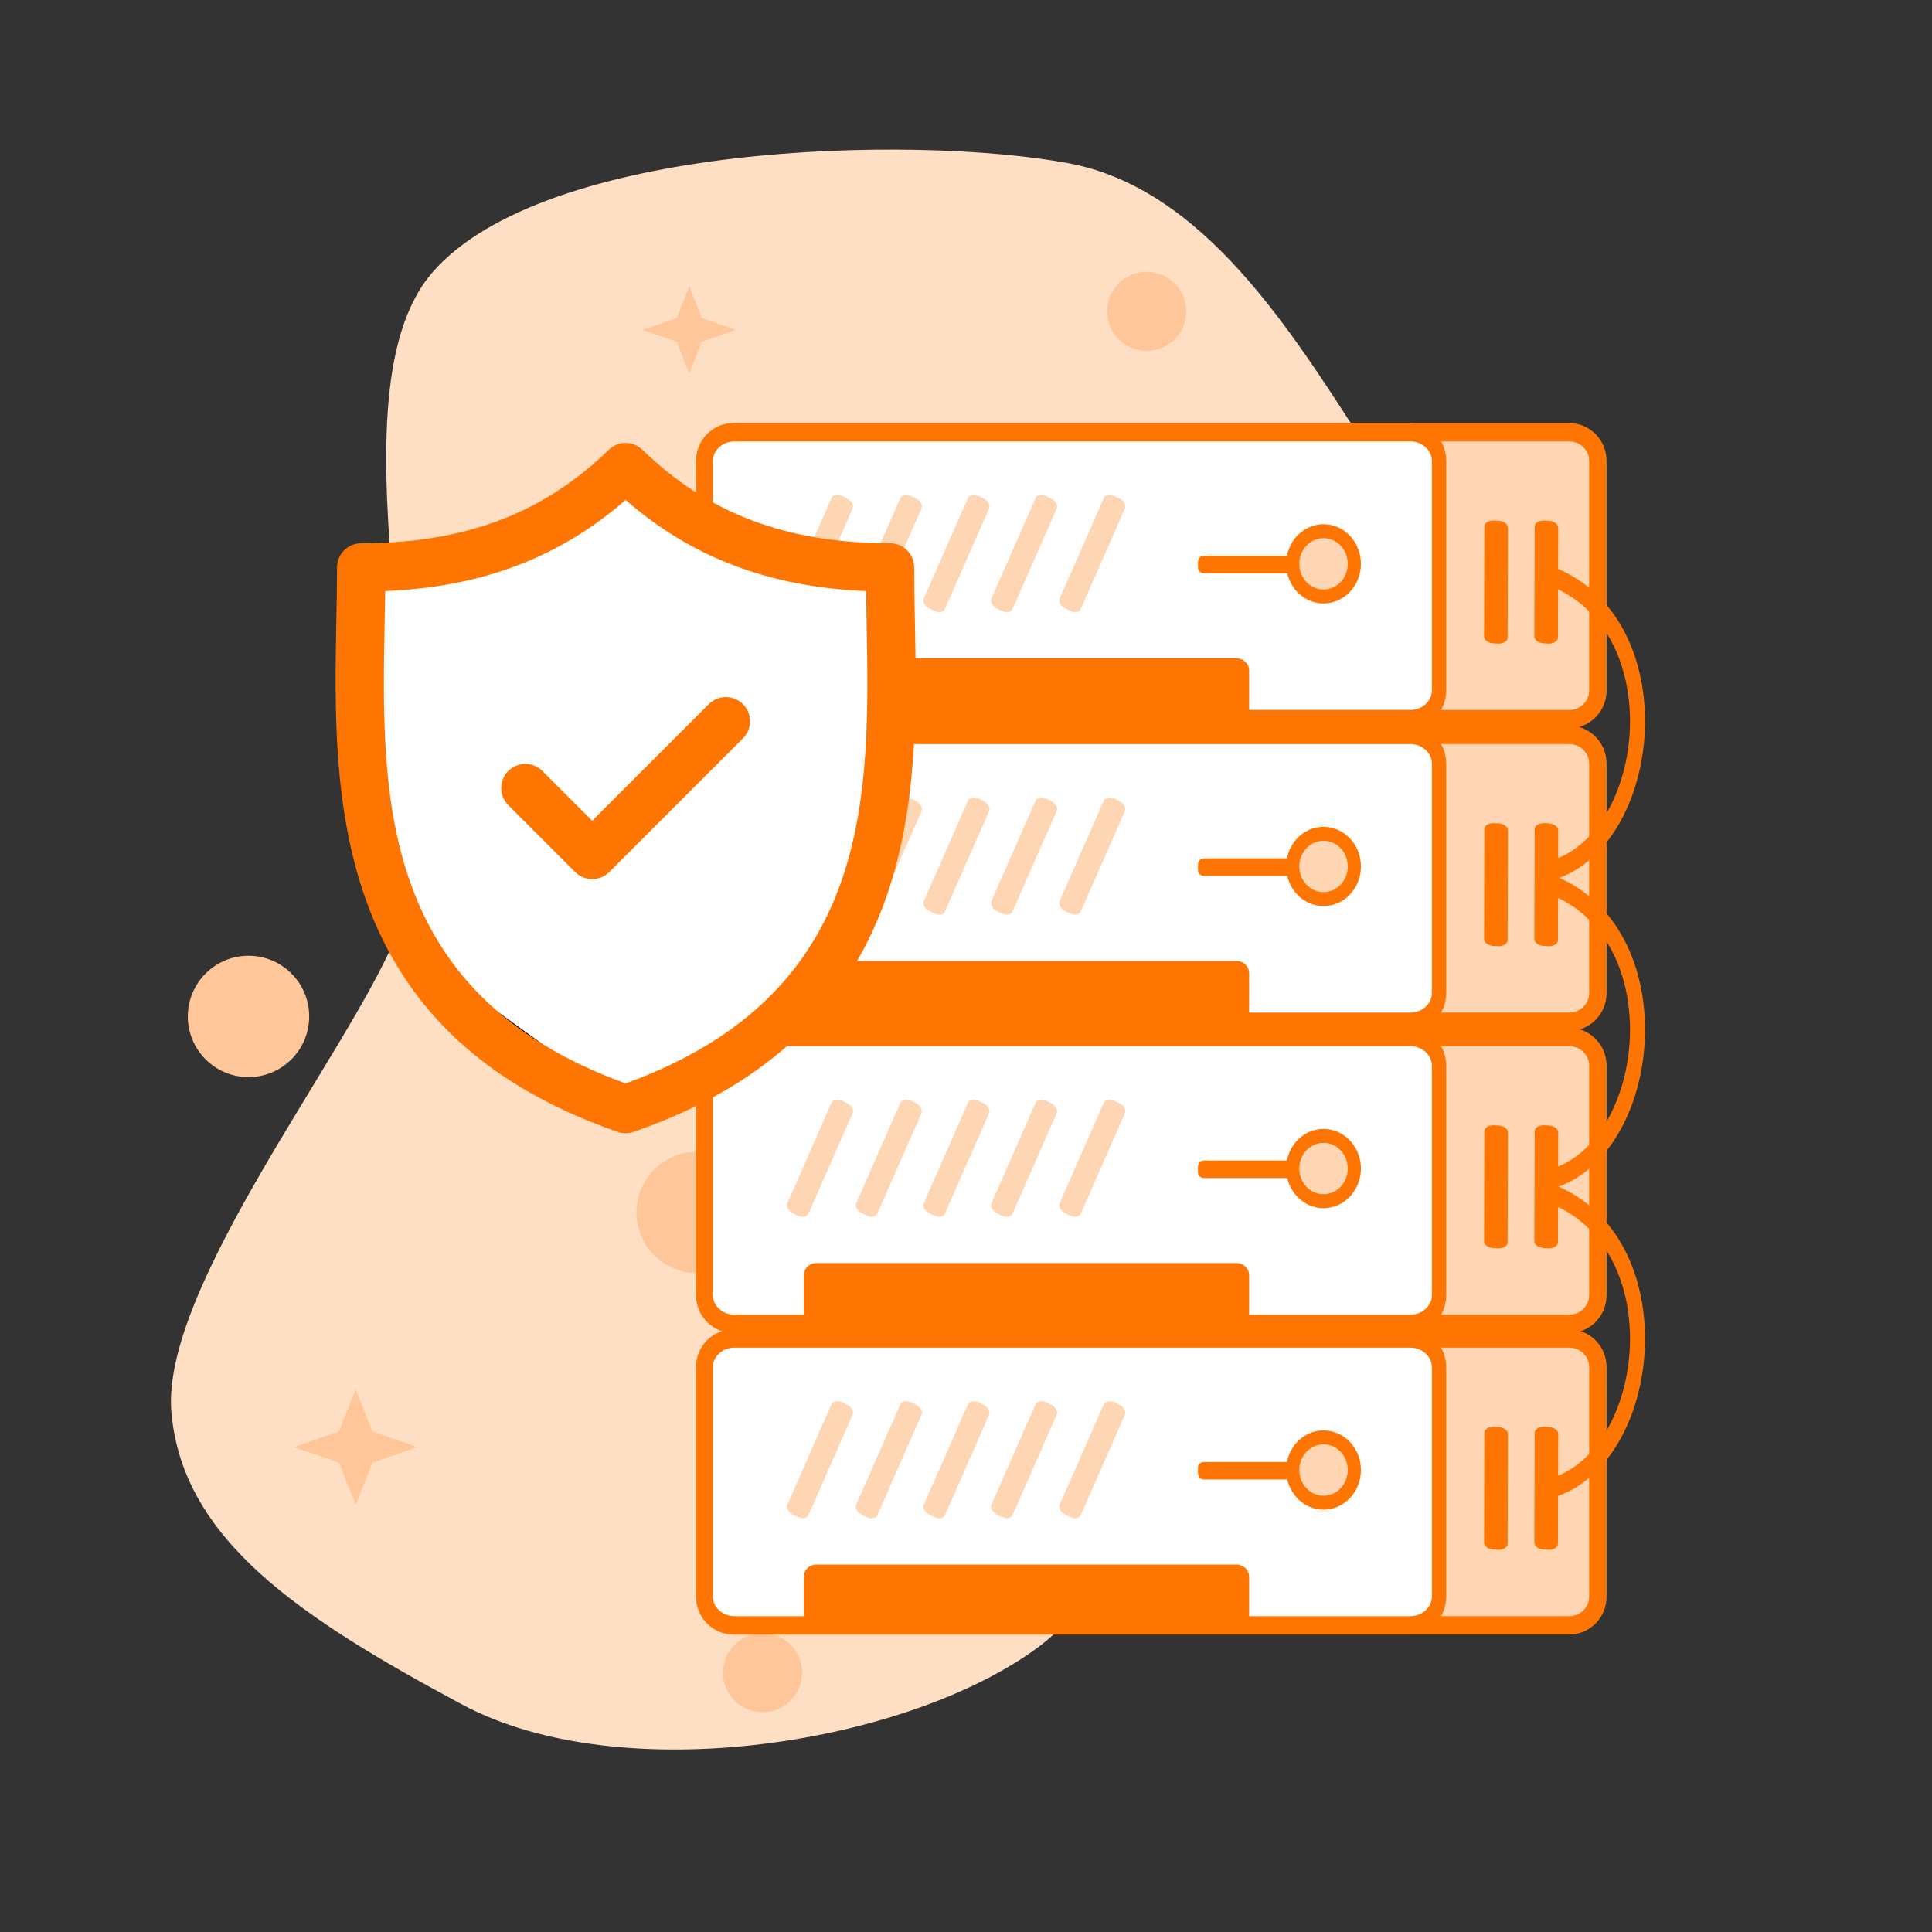 <?xml version="1.0" encoding="UTF-8" standalone="no"?>
<!DOCTYPE svg PUBLIC "-//W3C//DTD SVG 1.1//EN" "http://www.w3.org/Graphics/SVG/1.1/DTD/svg11.dtd">
<svg width="100%" height="100%" viewBox="0 0 500 500" version="1.1" xmlns="http://www.w3.org/2000/svg" xmlns:xlink="http://www.w3.org/1999/xlink" xml:space="preserve" xmlns:serif="http://www.serif.com/" style="fill-rule:evenodd;clip-rule:evenodd;stroke-linecap:round;stroke-linejoin:round;stroke-miterlimit:1.5;">
    <rect x="0" y="0" width="500" height="500" fill="#333333" stroke="none"/>
    <g transform="matrix(0.819,0,0,0.819,9.307,32.51)">
        <g transform="matrix(1.013,0.555,-0.609,1.111,-38.931,-441.362)">
            <path d="M465.83,175.252C424.733,187.561 337.574,233.622 327.647,275.315C317.72,317.008 401.901,387.092 406.269,425.41C409.873,457.034 396.115,530.256 414.904,555.947C434.36,582.551 472.978,585.432 523.009,585.035C573.041,584.638 635.978,539.57 654.045,502.84C672.112,466.111 627.044,401.586 631.411,364.657C635.195,332.668 689.782,308.471 680.252,281.271C670.722,254.071 609.969,219.129 574.232,201.459C540.908,184.982 501.442,164.585 465.83,175.252Z" style="fill:rgb(255,223,196);"/>
        </g>
        <g transform="matrix(1,0,0,1,-210.848,-66.709)">
            <g transform="matrix(1,0,0,1,94.231,45.402)">
                <circle cx="346.216" cy="510.164" r="12.508" style="fill:rgb(255,199,153);"/>
            </g>
            <g transform="matrix(1.533,0,0,1.533,-252.738,-433.885)">
                <circle cx="346.216" cy="510.164" r="12.508" style="fill:rgb(255,199,153);"/>
            </g>
            <g transform="matrix(1.533,0,0,1.533,-110.981,-371.941)">
                <circle cx="346.216" cy="510.164" r="12.508" style="fill:rgb(255,199,153);"/>
            </g>
            <g transform="matrix(1,0,0,1,215.613,-384.768)">
                <circle cx="346.216" cy="510.164" r="12.508" style="fill:rgb(255,199,153);"/>
            </g>
            <g transform="matrix(1.251,0,0,1.251,-86.712,-29.81)">
                <path d="M402.871,117.701L406.063,125.77L414.688,128.755L406.063,131.741L402.871,139.81L399.68,131.741L391.054,128.755L399.68,125.77L402.871,117.701Z" style="fill:rgb(255,199,153);"/>
            </g>
            <g transform="matrix(1.652,0,0,1.652,-353.654,271.584)">
                <path d="M402.871,117.701L406.063,125.77L414.688,128.755L406.063,131.741L402.871,139.81L399.68,131.741L391.054,128.755L399.68,125.77L402.871,117.701Z" style="fill:rgb(255,199,153);"/>
            </g>
        </g>
        <g transform="matrix(1.368,0,0,1.368,85.369,-219.418)">
            <g transform="matrix(1,0,0,1.06,-254.2,-37.607)">
                <g transform="matrix(1.006,0,0,1,-3.188,-1.83)">
                    <path d="M552.453,459.173C552.453,455.723 549.502,452.922 545.867,452.922L353.956,452.922C350.322,452.922 347.371,455.723 347.371,459.173L347.371,509.186C347.371,512.636 350.322,515.438 353.956,515.438L545.867,515.438C549.502,515.438 552.453,512.636 552.453,509.186L552.453,459.173Z" style="fill:rgb(255,214,180);stroke:rgb(255,117,2);stroke-width:4px;"/>
                </g>
                <g transform="matrix(0.826,0,0,1,59.568,-1.83)">
                    <path d="M552.453,459.173C552.453,455.723 548.857,452.922 544.427,452.922L355.397,452.922C350.967,452.922 347.371,455.723 347.371,459.173L347.371,509.186C347.371,512.636 350.967,515.438 355.397,515.438L544.427,515.438C548.857,515.438 552.453,512.636 552.453,509.186L552.453,459.173Z" style="fill:white;stroke:rgb(255,117,2);stroke-width:4px;"/>
                </g>
                <g transform="matrix(1.447,0,0,1.326,70.156,-191.615)">
                    <rect x="208.636" y="523.85" width="67.09" height="6.709" style="fill:rgb(255,117,2);stroke:rgb(255,117,2);stroke-width:4px;"/>
                </g>
                <g transform="matrix(1,0,0,1,0,67.163)">
                    <g transform="matrix(0.889,0,0,0.889,61.37,-10.29)">
                        <circle cx="481.266" cy="475.688" r="8.002" style="fill:rgb(255,214,180);stroke:rgb(255,117,2);stroke-width:3.42px;"/>
                    </g>
                    <g transform="matrix(1,0,0,1,3.87,1.891)">
                        <rect x="457.673" y="410.286" width="20.209" height="1.151" style="fill:rgb(255,214,180);stroke:rgb(255,117,2);stroke-width:2.67px;"/>
                    </g>
                    <g transform="matrix(1.483,0.691,-0.454,0.974,-18.721,-287.328)">
                        <rect x="431.641" y="398.605" width="0.625" height="22.484" style="fill:rgb(255,214,180);stroke:rgb(255,214,180);stroke-width:2.67px;"/>
                    </g>
                    <g transform="matrix(1.483,0.691,-0.454,0.974,-34.483,-287.328)">
                        <rect x="431.641" y="398.605" width="0.625" height="22.484" style="fill:rgb(255,214,180);stroke:rgb(255,214,180);stroke-width:2.67px;"/>
                    </g>
                    <g transform="matrix(1.483,0.691,-0.454,0.974,-50.097,-287.328)">
                        <rect x="431.641" y="398.605" width="0.625" height="22.484" style="fill:rgb(255,214,180);stroke:rgb(255,214,180);stroke-width:2.67px;"/>
                    </g>
                    <g transform="matrix(1.483,0.691,-0.454,0.974,-65.71,-287.328)">
                        <rect x="431.641" y="398.605" width="0.625" height="22.484" style="fill:rgb(255,214,180);stroke:rgb(255,214,180);stroke-width:2.67px;"/>
                    </g>
                    <g transform="matrix(1.483,0.691,-0.454,0.974,-81.621,-287.328)">
                        <rect x="431.641" y="398.605" width="0.625" height="22.484" style="fill:rgb(255,214,180);stroke:rgb(255,214,180);stroke-width:2.67px;"/>
                    </g>
                </g>
                <g transform="matrix(1.653,0.074,-0.003,1.064,-183.741,15.692)">
                    <rect x="431.641" y="398.605" width="0.625" height="22.484" style="fill:rgb(255,117,2);stroke:rgb(255,117,2);stroke-width:2.67px;"/>
                </g>
                <g transform="matrix(1.653,0.074,-0.003,1.064,-172.123,15.692)">
                    <rect x="431.641" y="398.605" width="0.625" height="22.484" style="fill:rgb(255,117,2);stroke:rgb(255,117,2);stroke-width:2.67px;"/>
                </g>
            </g>
            <g transform="matrix(1,0,0,1.06,-254.2,-107.246)">
                <g transform="matrix(1.006,0,0,1,-3.188,-1.83)">
                    <path d="M552.453,459.173C552.453,455.723 549.502,452.922 545.867,452.922L353.956,452.922C350.322,452.922 347.371,455.723 347.371,459.173L347.371,509.186C347.371,512.636 350.322,515.438 353.956,515.438L545.867,515.438C549.502,515.438 552.453,512.636 552.453,509.186L552.453,459.173Z" style="fill:rgb(255,214,180);stroke:rgb(255,117,2);stroke-width:4px;"/>
                </g>
                <g transform="matrix(0.826,0,0,1,59.568,-1.83)">
                    <path d="M552.453,459.173C552.453,455.723 548.857,452.922 544.427,452.922L355.397,452.922C350.967,452.922 347.371,455.723 347.371,459.173L347.371,509.186C347.371,512.636 350.967,515.438 355.397,515.438L544.427,515.438C548.857,515.438 552.453,512.636 552.453,509.186L552.453,459.173Z" style="fill:white;stroke:rgb(255,117,2);stroke-width:4px;"/>
                </g>
                <g transform="matrix(1.447,0,0,1.326,70.156,-191.615)">
                    <rect x="208.636" y="523.85" width="67.09" height="6.709" style="fill:rgb(255,117,2);stroke:rgb(255,117,2);stroke-width:4px;"/>
                </g>
                <g transform="matrix(1,0,0,1,0,67.163)">
                    <g transform="matrix(0.889,0,0,0.889,61.37,-10.29)">
                        <circle cx="481.266" cy="475.688" r="8.002" style="fill:rgb(255,214,180);stroke:rgb(255,117,2);stroke-width:3.42px;"/>
                    </g>
                    <g transform="matrix(1,0,0,1,3.87,1.891)">
                        <rect x="457.673" y="410.286" width="20.209" height="1.151" style="fill:rgb(255,214,180);stroke:rgb(255,117,2);stroke-width:2.67px;"/>
                    </g>
                    <g transform="matrix(1.483,0.691,-0.454,0.974,-18.721,-287.328)">
                        <rect x="431.641" y="398.605" width="0.625" height="22.484" style="fill:rgb(255,214,180);stroke:rgb(255,214,180);stroke-width:2.67px;"/>
                    </g>
                    <g transform="matrix(1.483,0.691,-0.454,0.974,-34.483,-287.328)">
                        <rect x="431.641" y="398.605" width="0.625" height="22.484" style="fill:rgb(255,214,180);stroke:rgb(255,214,180);stroke-width:2.67px;"/>
                    </g>
                    <g transform="matrix(1.483,0.691,-0.454,0.974,-50.097,-287.328)">
                        <rect x="431.641" y="398.605" width="0.625" height="22.484" style="fill:rgb(255,214,180);stroke:rgb(255,214,180);stroke-width:2.67px;"/>
                    </g>
                    <g transform="matrix(1.483,0.691,-0.454,0.974,-65.71,-287.328)">
                        <rect x="431.641" y="398.605" width="0.625" height="22.484" style="fill:rgb(255,214,180);stroke:rgb(255,214,180);stroke-width:2.67px;"/>
                    </g>
                    <g transform="matrix(1.483,0.691,-0.454,0.974,-81.621,-287.328)">
                        <rect x="431.641" y="398.605" width="0.625" height="22.484" style="fill:rgb(255,214,180);stroke:rgb(255,214,180);stroke-width:2.67px;"/>
                    </g>
                </g>
                <g transform="matrix(1.653,0.074,-0.003,1.064,-183.741,15.692)">
                    <rect x="431.641" y="398.605" width="0.625" height="22.484" style="fill:rgb(255,117,2);stroke:rgb(255,117,2);stroke-width:2.67px;"/>
                </g>
                <g transform="matrix(1.653,0.074,-0.003,1.064,-172.123,15.692)">
                    <rect x="431.641" y="398.605" width="0.625" height="22.484" style="fill:rgb(255,117,2);stroke:rgb(255,117,2);stroke-width:2.67px;"/>
                </g>
            </g>
            <g transform="matrix(1,0,0,1.06,-254.2,-177.031)">
                <g transform="matrix(1.006,0,0,1,-3.188,-1.83)">
                    <path d="M552.453,459.173C552.453,455.723 549.502,452.922 545.867,452.922L353.956,452.922C350.322,452.922 347.371,455.723 347.371,459.173L347.371,509.186C347.371,512.636 350.322,515.438 353.956,515.438L545.867,515.438C549.502,515.438 552.453,512.636 552.453,509.186L552.453,459.173Z" style="fill:rgb(255,214,180);stroke:rgb(255,117,2);stroke-width:4px;"/>
                </g>
                <g transform="matrix(0.826,0,0,1,59.568,-1.83)">
                    <path d="M552.453,459.173C552.453,455.723 548.857,452.922 544.427,452.922L355.397,452.922C350.967,452.922 347.371,455.723 347.371,459.173L347.371,509.186C347.371,512.636 350.967,515.438 355.397,515.438L544.427,515.438C548.857,515.438 552.453,512.636 552.453,509.186L552.453,459.173Z" style="fill:white;stroke:rgb(255,117,2);stroke-width:4px;"/>
                </g>
                <g transform="matrix(1.447,0,0,1.326,70.156,-191.615)">
                    <rect x="208.636" y="523.85" width="67.09" height="6.709" style="fill:rgb(255,117,2);stroke:rgb(255,117,2);stroke-width:4px;"/>
                </g>
                <g transform="matrix(1,0,0,1,0,67.163)">
                    <g transform="matrix(0.889,0,0,0.889,61.37,-10.29)">
                        <circle cx="481.266" cy="475.688" r="8.002" style="fill:rgb(255,214,180);stroke:rgb(255,117,2);stroke-width:3.42px;"/>
                    </g>
                    <g transform="matrix(1,0,0,1,3.87,1.891)">
                        <rect x="457.673" y="410.286" width="20.209" height="1.151" style="fill:rgb(255,214,180);stroke:rgb(255,117,2);stroke-width:2.67px;"/>
                    </g>
                    <g transform="matrix(1.483,0.691,-0.454,0.974,-18.721,-287.328)">
                        <rect x="431.641" y="398.605" width="0.625" height="22.484" style="fill:rgb(255,214,180);stroke:rgb(255,214,180);stroke-width:2.67px;"/>
                    </g>
                    <g transform="matrix(1.483,0.691,-0.454,0.974,-34.483,-287.328)">
                        <rect x="431.641" y="398.605" width="0.625" height="22.484" style="fill:rgb(255,214,180);stroke:rgb(255,214,180);stroke-width:2.67px;"/>
                    </g>
                    <g transform="matrix(1.483,0.691,-0.454,0.974,-50.097,-287.328)">
                        <rect x="431.641" y="398.605" width="0.625" height="22.484" style="fill:rgb(255,214,180);stroke:rgb(255,214,180);stroke-width:2.67px;"/>
                    </g>
                    <g transform="matrix(1.483,0.691,-0.454,0.974,-65.71,-287.328)">
                        <rect x="431.641" y="398.605" width="0.625" height="22.484" style="fill:rgb(255,214,180);stroke:rgb(255,214,180);stroke-width:2.67px;"/>
                    </g>
                    <g transform="matrix(1.483,0.691,-0.454,0.974,-81.621,-287.328)">
                        <rect x="431.641" y="398.605" width="0.625" height="22.484" style="fill:rgb(255,214,180);stroke:rgb(255,214,180);stroke-width:2.67px;"/>
                    </g>
                </g>
                <g transform="matrix(1.653,0.074,-0.003,1.064,-183.741,15.692)">
                    <rect x="431.641" y="398.605" width="0.625" height="22.484" style="fill:rgb(255,117,2);stroke:rgb(255,117,2);stroke-width:2.67px;"/>
                </g>
                <g transform="matrix(1.653,0.074,-0.003,1.064,-172.123,15.692)">
                    <rect x="431.641" y="398.605" width="0.625" height="22.484" style="fill:rgb(255,117,2);stroke:rgb(255,117,2);stroke-width:2.67px;"/>
                </g>
            </g>
            <g transform="matrix(1,0,0,1.06,-254.2,-246.932)">
                <g transform="matrix(1.006,0,0,1,-3.188,-1.83)">
                    <path d="M552.453,459.173C552.453,455.723 549.502,452.922 545.867,452.922L353.956,452.922C350.322,452.922 347.371,455.723 347.371,459.173L347.371,509.186C347.371,512.636 350.322,515.438 353.956,515.438L545.867,515.438C549.502,515.438 552.453,512.636 552.453,509.186L552.453,459.173Z" style="fill:rgb(255,214,180);stroke:rgb(255,117,2);stroke-width:4px;"/>
                </g>
                <g transform="matrix(0.826,0,0,1,59.568,-1.83)">
                    <path d="M552.453,459.173C552.453,455.723 548.857,452.922 544.427,452.922L355.397,452.922C350.967,452.922 347.371,455.723 347.371,459.173L347.371,509.186C347.371,512.636 350.967,515.438 355.397,515.438L544.427,515.438C548.857,515.438 552.453,512.636 552.453,509.186L552.453,459.173Z" style="fill:white;stroke:rgb(255,117,2);stroke-width:4px;"/>
                </g>
                <g transform="matrix(1.447,0,0,1.326,70.156,-191.615)">
                    <rect x="208.636" y="523.85" width="67.09" height="6.709" style="fill:rgb(255,117,2);stroke:rgb(255,117,2);stroke-width:4px;"/>
                </g>
                <g transform="matrix(1,0,0,1,0,67.163)">
                    <g transform="matrix(0.889,0,0,0.889,61.37,-10.29)">
                        <circle cx="481.266" cy="475.688" r="8.002" style="fill:rgb(255,214,180);stroke:rgb(255,117,2);stroke-width:3.42px;"/>
                    </g>
                    <g transform="matrix(1,0,0,1,3.87,1.891)">
                        <rect x="457.673" y="410.286" width="20.209" height="1.151" style="fill:rgb(255,214,180);stroke:rgb(255,117,2);stroke-width:2.67px;"/>
                    </g>
                    <g transform="matrix(1.483,0.691,-0.454,0.974,-18.721,-287.328)">
                        <rect x="431.641" y="398.605" width="0.625" height="22.484" style="fill:rgb(255,214,180);stroke:rgb(255,214,180);stroke-width:2.67px;"/>
                    </g>
                    <g transform="matrix(1.483,0.691,-0.454,0.974,-34.483,-287.328)">
                        <rect x="431.641" y="398.605" width="0.625" height="22.484" style="fill:rgb(255,214,180);stroke:rgb(255,214,180);stroke-width:2.67px;"/>
                    </g>
                    <g transform="matrix(1.483,0.691,-0.454,0.974,-50.097,-287.328)">
                        <rect x="431.641" y="398.605" width="0.625" height="22.484" style="fill:rgb(255,214,180);stroke:rgb(255,214,180);stroke-width:2.67px;"/>
                    </g>
                    <g transform="matrix(1.483,0.691,-0.454,0.974,-65.71,-287.328)">
                        <rect x="431.641" y="398.605" width="0.625" height="22.484" style="fill:rgb(255,214,180);stroke:rgb(255,214,180);stroke-width:2.67px;"/>
                    </g>
                    <g transform="matrix(1.483,0.691,-0.454,0.974,-81.621,-287.328)">
                        <rect x="431.641" y="398.605" width="0.625" height="22.484" style="fill:rgb(255,214,180);stroke:rgb(255,214,180);stroke-width:2.67px;"/>
                    </g>
                </g>
                <g transform="matrix(1.653,0.074,-0.003,1.064,-183.741,15.692)">
                    <rect x="431.641" y="398.605" width="0.625" height="22.484" style="fill:rgb(255,117,2);stroke:rgb(255,117,2);stroke-width:2.67px;"/>
                </g>
                <g transform="matrix(1.653,0.074,-0.003,1.064,-172.123,15.692)">
                    <rect x="431.641" y="398.605" width="0.625" height="22.484" style="fill:rgb(255,117,2);stroke:rgb(255,117,2);stroke-width:2.67px;"/>
                </g>
            </g>
            <g transform="matrix(0.776,0,0,1,-133.129,-6.657)">
                <path d="M541.349,481.975C573.283,475.588 580.174,423.989 540.845,413.4" style="fill:none;stroke:rgb(255,117,2);stroke-width:4.47px;"/>
            </g>
            <g transform="matrix(0.776,0,0,1,-133.129,-78.055)">
                <path d="M541.349,481.975C573.283,475.588 580.174,423.989 540.845,413.4" style="fill:none;stroke:rgb(255,117,2);stroke-width:4.47px;"/>
            </g>
            <g transform="matrix(0.776,0,0,1,-133.129,-149.308)">
                <path d="M541.349,481.975C573.283,475.588 580.174,423.989 540.845,413.4" style="fill:none;stroke:rgb(255,117,2);stroke-width:4.47px;"/>
            </g>
        </g>
        <g id="_001-security.svg" serif:id="001-security.svg" transform="matrix(1.018,0,0,1.018,186.329,209.34)">
            <g transform="matrix(1,0,0,1,-107.135,-107.135)">
                <clipPath id="_clip1">
                    <rect x="0" y="0" width="214.27" height="214.27"/>
                </clipPath>
                <g clip-path="url(#_clip1)">
                    <g>
                        <path d="M30.902,41.112L107.407,11.435L186.091,42.473L183.368,138.037L142.529,190.583L108.224,206.647L44.515,160.634L24.095,105.365L24.912,43.834L30.902,41.112Z" style="fill:white;stroke:black;stroke-width:1px;"/>
                        <path d="M196.926,55.171C196.816,49.386 196.711,43.921 196.711,38.634C196.711,34.492 193.354,31.134 189.211,31.134C157.136,31.134 132.715,21.916 112.359,2.124C109.447,-0.708 104.813,-0.707 101.902,2.124C81.548,21.916 57.131,31.134 25.058,31.134C20.916,31.134 17.558,34.492 17.558,38.634C17.558,43.922 17.454,49.389 17.343,55.175C16.315,109.011 14.907,182.742 104.674,213.857C105.47,214.133 106.3,214.271 107.13,214.271C107.96,214.271 108.791,214.133 109.586,213.857C199.36,182.741 197.954,109.008 196.926,55.171ZM107.131,198.812C30.144,170.845 31.308,109.58 32.341,55.461C32.403,52.213 32.463,49.065 32.505,45.979C62.545,44.711 86.567,35.608 107.131,17.694C127.697,35.608 151.723,44.712 181.765,45.979C181.807,49.064 181.867,52.21 181.929,55.456C182.961,109.577 184.124,170.844 107.131,198.812Z" style="fill:rgb(255,117,2);fill-rule:nonzero;"/>
                        <path d="M132.958,81.082L96.759,117.279L81.312,101.832C78.383,98.904 73.634,98.904 70.706,101.832C67.777,104.762 67.777,109.51 70.706,112.439L91.456,133.189C92.92,134.653 94.84,135.385 96.759,135.385C98.678,135.385 100.598,134.653 102.062,133.189L143.563,91.689C146.493,88.76 146.493,84.011 143.564,81.083C140.636,78.154 135.887,78.153 132.958,81.082Z" style="fill:rgb(255,117,2);fill-rule:nonzero;"/>
                    </g>
                </g>
            </g>
        </g>
    </g>
</svg>
